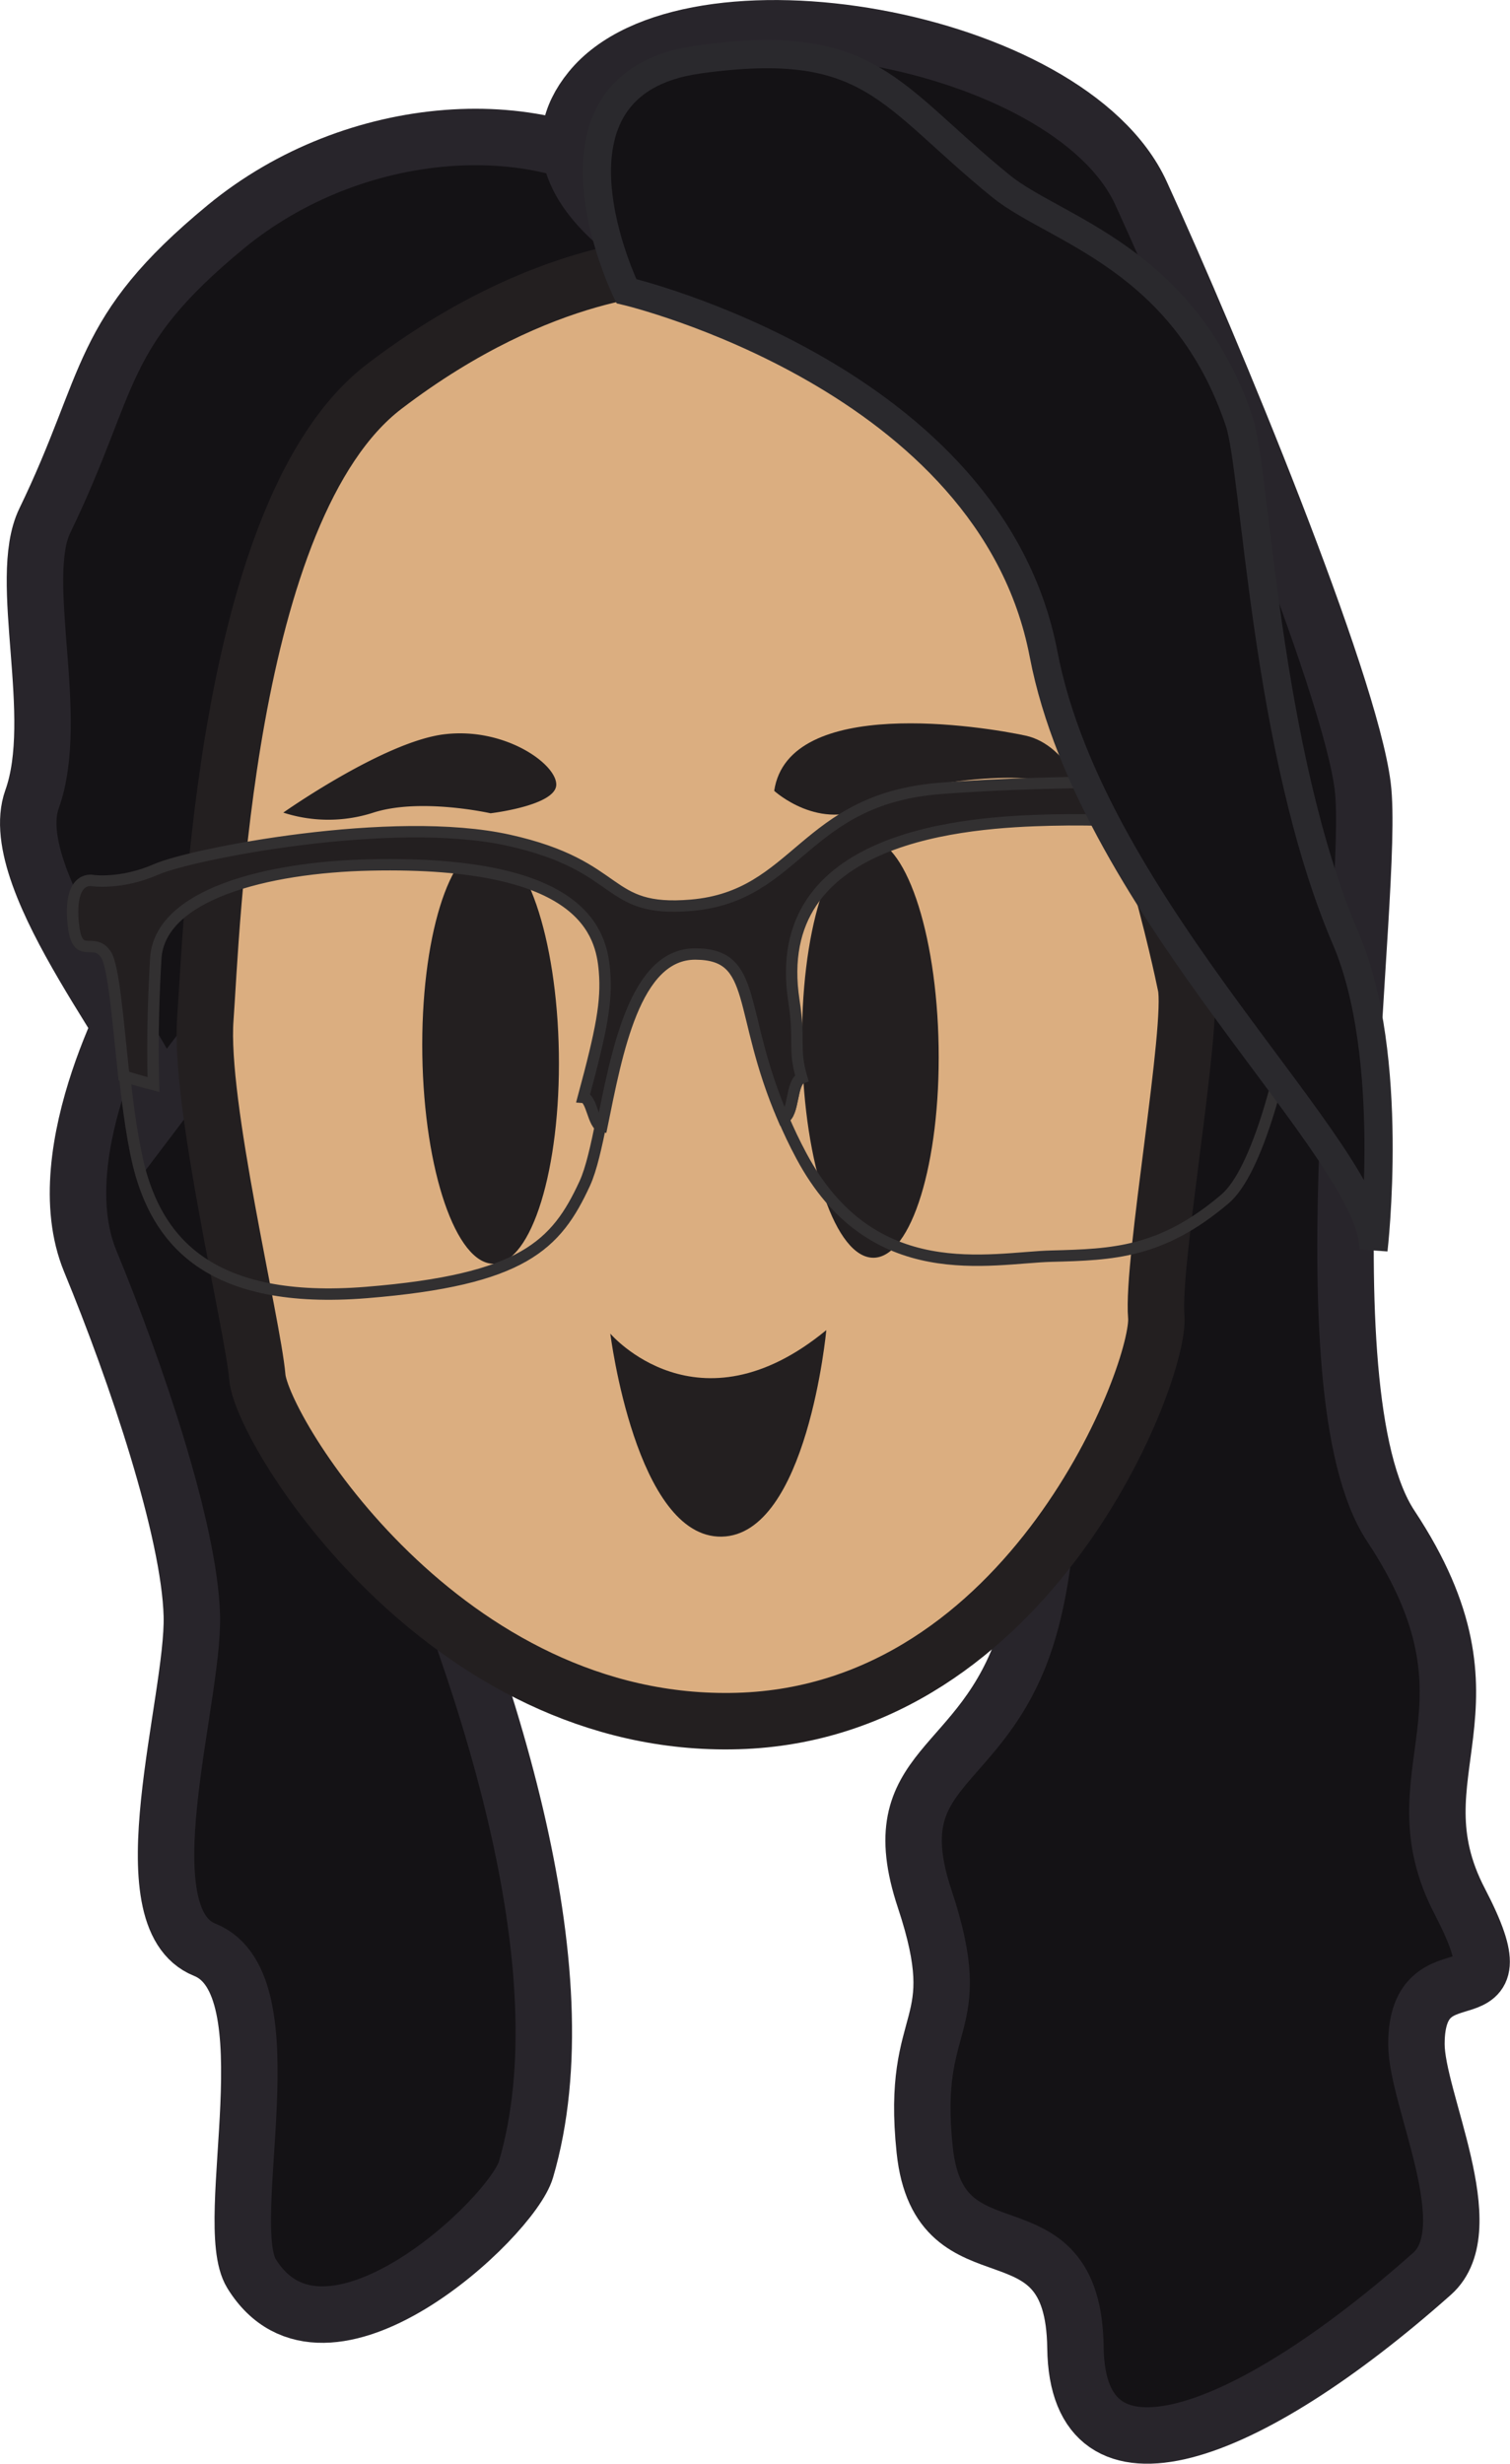 <svg id="Layer_1" data-name="Layer 1" xmlns="http://www.w3.org/2000/svg" viewBox="0 0 429.09 700.04"><defs><style>.cls-1,.cls-6{fill:#141215;}.cls-1{stroke:#28252b;}.cls-1,.cls-2,.cls-4,.cls-5,.cls-6{stroke-miterlimit:10;}.cls-1,.cls-2{stroke-width:16.04px;}.cls-2{fill:#dbae80;stroke:#231f20;}.cls-3,.cls-5{fill:#231f20;}.cls-4{fill:none;}.cls-4,.cls-5{stroke:#323031;stroke-width:3.24px;}.cls-6{stroke:#2a292d;stroke-width:8.02px;}</style></defs><path class="cls-1" d="M40.28,279.1s-27.67,47.66-14.62,79.28,28.21,76.54,28.85,100.67S35.42,544.9,58.2,554c24.42,9.79,4.3,77.52,13.27,92,21,34,74-15.85,78-29.58C182.85,502.72,40.28,279.1,40.28,279.1Z"/><path class="cls-1" d="M97.85,130.9c1.94-2.82,25.06-28,47.18-37s69.82-15.79,39.81-39.45-84-20.24-120.69,10-32,43.38-51.42,83.5c-8.08,16.69,4.77,55.69-3.63,79.16s35.16,73.63,36.46,86.58l39.41-52Z"/><path class="cls-1" d="M207.62,83s-65.5-26-39.8-57.52C195.42-8.46,303.76,10.2,324.23,54.88s59.27,138.73,63,168.48-17.77,171.27,8,210.26c34.33,51.9.33,69.61,19.58,106.62s-12.31,11-12.31,40.55c0,15.61,18.92,52.39,4.46,65.25-52.89,47-100.81,64.54-101.35,21.06-.55-43.94-38.68-16.77-42.84-56.21s12.68-33.13,0-71.34,16.15-35.3,28.71-73.91S295.46,362,295.46,362,317.09,114.62,207.62,83Z"/><path class="cls-2" d="M191,75.55s-36.23-.52-81.77,34.23S60.16,265.3,58.35,289.47,71.79,376,73.13,391.31,126.31,491.43,209.68,489s120.23-99.59,118.89-114.93,10.77-82.48,8.39-94S294.17,73.9,191,75.55Z"/><path class="cls-3" d="M139.4,231.08s18.65-2.18,18.67-8.15-14.86-16.45-32-14.27-45.57,22.23-45.57,22.23a41.52,41.52,0,0,0,25.36.08C119.27,226.54,139.4,231.08,139.4,231.08Z"/><path class="cls-3" d="M220,224.7s13,11.93,27.36,4.11,47.6-10.08,55.12-5.32,1-11.85-11-14.46S224.06,197.47,220,224.7Z"/><ellipse class="cls-3" cx="139.41" cy="299.5" rx="19.4" ry="59.59" transform="translate(-4.74 2.25) rotate(-0.91)"/><ellipse class="cls-3" cx="247.33" cy="297.79" rx="19.4" ry="59.59" transform="translate(-4.7 3.96) rotate(-0.91)"/><path class="cls-3" d="M173.43,378.93s24.81,29.13,61.38-1c0,0-5.43,58.29-29.77,58.68S173.43,378.93,173.43,378.93Z"/><path class="cls-4" d="M43.62,306.28c-2.82-.74-5.62-1.55-8.42-2.44,1.2,11,2.66,22.28,4.93,30,5.56,18.75,19.63,37,64.05,33.4s53.92-13.46,62-31c1.84-4,3.26-10.5,4.78-17.94-2.42-.26-.89-4.56-3.31-4.77"/><path class="cls-4" d="M227.86,306.21c-3.13,1.17-2.12,10.32-5.25,11.55,1.46,3.4,3.1,6.92,5.11,10.66,20.09,37.56,53.68,28.94,71.15,28.49s31.18-.92,49.22-16.24C357.23,332.9,365,303.9,369,276.81L363.53,278"/><path class="cls-5" d="M225.6,284.36c-7.29-47.4,49.38-50.78,73-51.35,56.22-1.33,67,13.6,67.4,26.27.12,3.76-.8,10.56-2.5,18.69l5.44-1.16c3.83-26.32,4-50.83-1.8-52.22-11.79-2.82-66.4-3.25-100.13-.56-38.75,3.08-40.32,30.6-70.57,33.18-25.08,2.15-18.83-11.11-51.85-18.46S54.39,242.64,44.44,247s-18,3.21-18,3.21-6.61-1.69-5.73,11,5.64,4.43,9.39,10c2.21,3.27,3.37,18.63,5.09,34.52q4.19,1.33,8.42,2.44c-.43-13.62.17-27.43.65-35.78,1.05-18.16,31.29-26,61.08-26.63,60.94-1.31,65.54,19.64,66.43,30.11.74,8.76-.85,16.85-6,35.94,2.42.2,2.82,8.05,5.24,8.31,4.27-20.92,9.32-49.16,26.64-49.06,18,.1,11.71,16.18,24.93,46.77,3.13-1.23,2.12-10.38,5.25-11.55C225.37,298,227.41,296.08,225.6,284.36Z"/><path class="cls-6" d="M178,82.73s103.47,24.43,118.54,103.1c13.94,72.76,94.41,141.84,93.75,169.28,0,0,6.45-55-7.85-88.34-22.94-53.55-25.61-133-30.25-146.87C336.57,73.24,299.84,65.32,284.57,53c-32-25.94-37-43-86.19-36.07S178,82.73,178,82.73Z"/></svg>